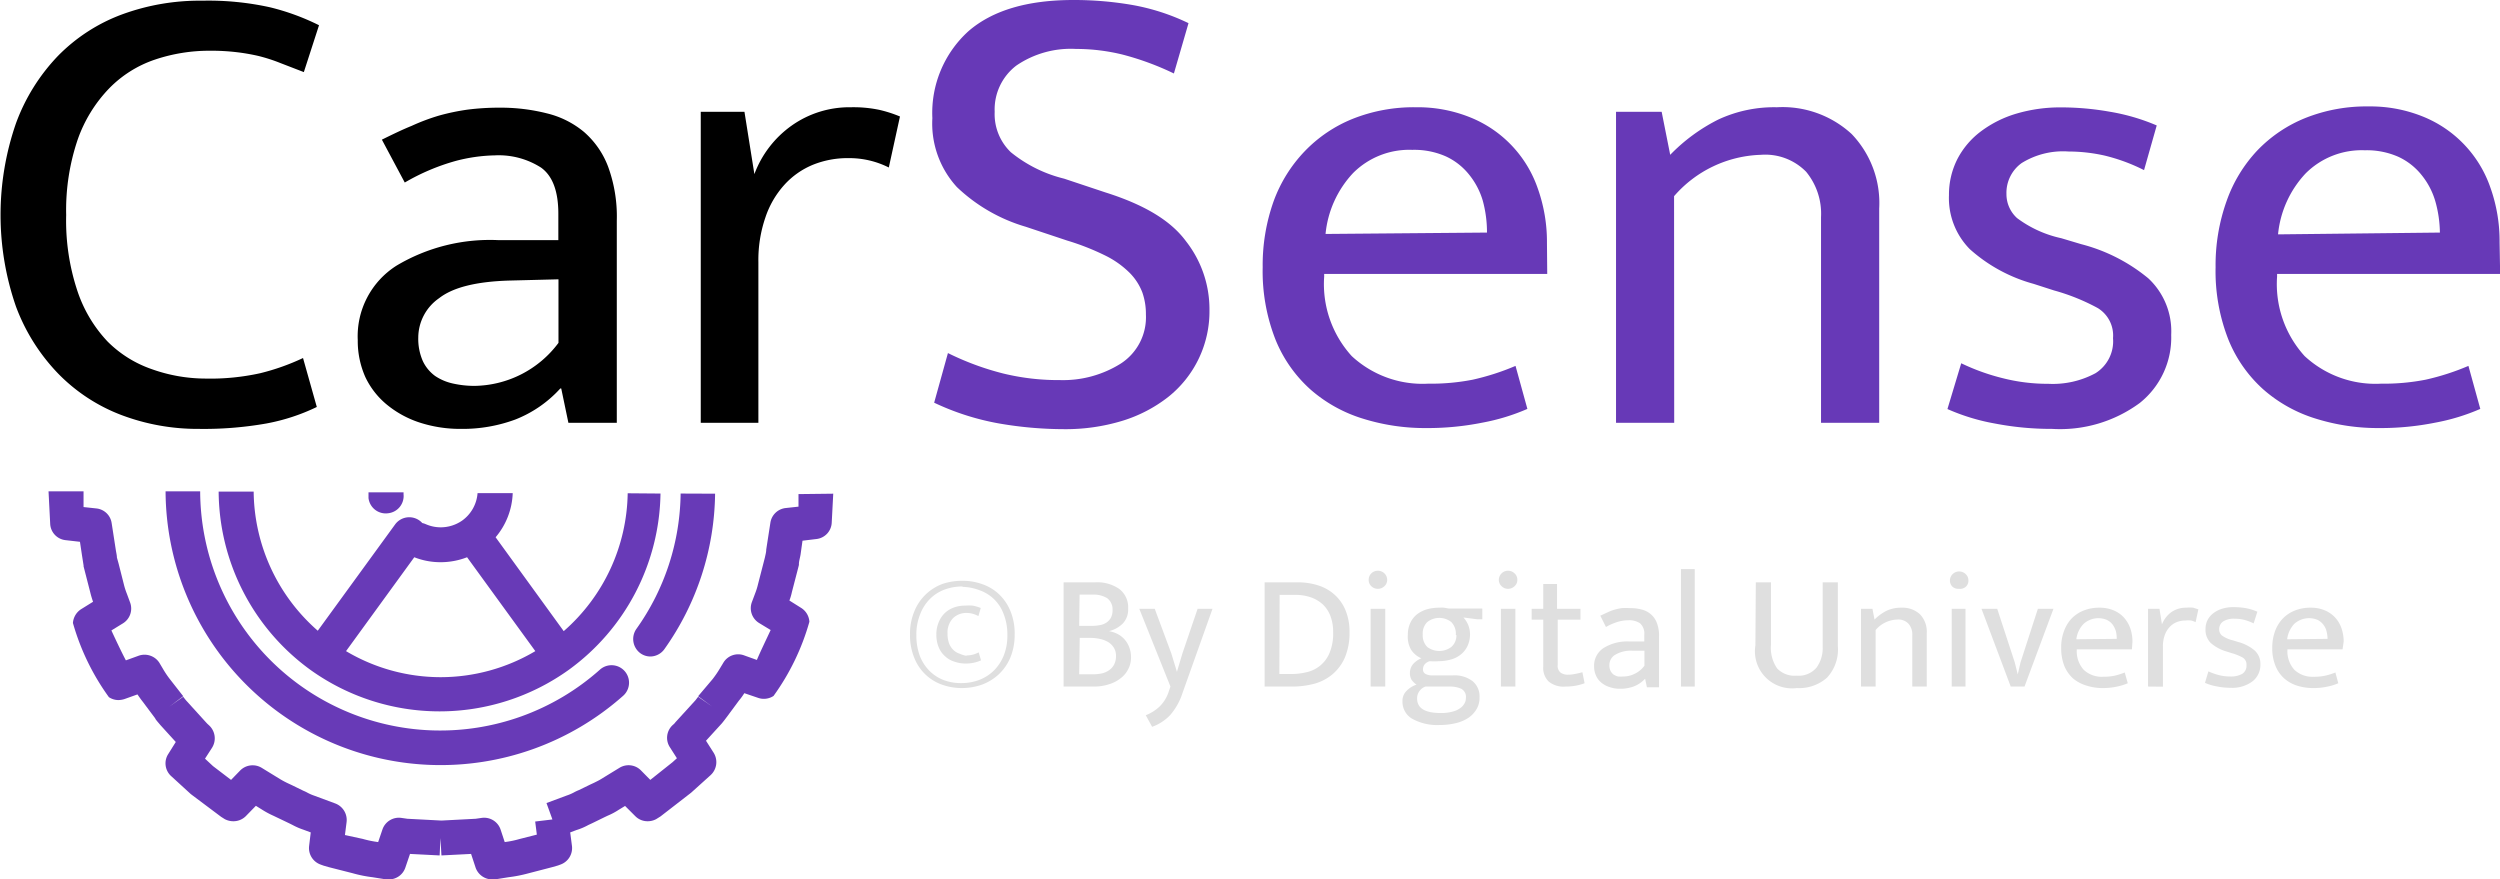 <svg xmlns="http://www.w3.org/2000/svg" viewBox="0 0 181.34 63.76"><defs><style>.cls-1{fill:#683ab7;}.cls-2{fill:#6739b7;}.cls-3{fill:#dfdfdf;}</style></defs><g id="Layer_2_Image" data-name="Layer 2 Image"><path class="cls-1" d="M78.73,129.23a17.24,17.24,0,0,1-3.21,9.82,1.28,1.28,0,0,0,.3,1.77,1.24,1.24,0,0,0,.73.23,1.27,1.27,0,0,0,1-.53,19.85,19.85,0,0,0,3.68-11.28Z" transform="translate(-29.36 -93.43)"/><path class="cls-1" d="M72.88,142a17.41,17.41,0,0,1-29-12.93H41.37a19.95,19.95,0,0,0,33.19,14.83A1.26,1.26,0,1,0,72.88,142Z" transform="translate(-29.36 -93.43)"/><path class="cls-1" d="M87.28,129.27l0,.91-.92.1a1.26,1.26,0,0,0-1.12,1.07h0l-.3,1.94c0,.2-.06.39-.09.55l-.11.43,1.23.31-1.23-.31-.4,1.55a4.65,4.65,0,0,1-.2.64l-.24.64h0a1.26,1.26,0,0,0,.52,1.52l.84.51c-.3.65-.73,1.53-1,2.17l-.92-.33a1.25,1.25,0,0,0-1.51.53h0l-.26.43a7.39,7.39,0,0,1-.52.76L80,143.93l1,.74-1-.7-.19.25-1.45,1.59-.09.11,0,0-.1.09h0a1.25,1.25,0,0,0-.22,1.62l.51.8-.32.29L76.53,150l-.67-.68a1.26,1.26,0,0,0-1.56-.2h0l0,0h0l-1.34.82c-.14.09-.33.18-.51.27l-.28.13-.43.21-.39.19a2.84,2.84,0,0,0-.36.17,3.37,3.37,0,0,1-.54.23l-1.45.54.43,1.19-1.25.15.12.95-1.26.32a6.78,6.78,0,0,1-1.07.22h0l-.3-.91a1.26,1.26,0,0,0-1.39-.84h0l-.42.06-2.48.13-2.47-.13-.42-.06h0a1.26,1.26,0,0,0-1.39.84l-.31.91h0a7.45,7.45,0,0,1-1.12-.23L54.38,154l.12-.94a1.28,1.28,0,0,0-.82-1.35h0l-1.51-.56a3.28,3.28,0,0,1-.49-.21,2.73,2.73,0,0,0-.31-.15l-.43-.21-.41-.2-.3-.14a6.19,6.19,0,0,1-.56-.3l-1.32-.81h0a1.27,1.27,0,0,0-1.57.19l-.66.68-1.31-1-.58-.54.51-.79a1.28,1.28,0,0,0-.22-1.63h0l-.13-.12-.12-.13-1.39-1.53c-.14-.16-.22-.28-.23-.29l-1,.71,1-.75-1-1.28a6.78,6.78,0,0,1-.49-.74l-.25-.42h0A1.28,1.28,0,0,0,39.4,141l-.91.33c-.33-.63-.75-1.52-1.05-2.17l.83-.51a1.26,1.26,0,0,0,.53-1.51h0l-.24-.65a5.1,5.1,0,0,1-.22-.69l-.38-1.5-1.23.31,1.23-.31-.12-.43c0-.16-.05-.35-.08-.55l-.3-1.94h0a1.25,1.25,0,0,0-1.11-1.07l-.93-.1,0-1.14-2.54,0h0l.12,2.35a1.25,1.25,0,0,0,1.11,1.19l1.05.12.15,1,.11.7a.19.19,0,0,1,0,.07l.12.47.37,1.44a6.81,6.81,0,0,0,.2.67l-.87.54a1.3,1.3,0,0,0-.59,1,17.11,17.11,0,0,0,2.61,5.38,1.25,1.25,0,0,0,.7.21,1.54,1.54,0,0,0,.42-.07l.95-.34c.12.17.24.35.37.51l.92,1.23c0,.05.16.23.38.49l1.11,1.22-.55.88a1.25,1.25,0,0,0,.22,1.6l1.41,1.29.09.07,2.12,1.59.27.17a1.34,1.34,0,0,0,.61.15,1.27,1.27,0,0,0,.9-.36l.74-.76.42.26a6.13,6.13,0,0,0,.85.46l.25.12.44.21.48.23.22.11a4.94,4.94,0,0,0,.81.35l.51.19-.12,1a1.27,1.27,0,0,0,.83,1.33l.22.08.38.11,1.73.44a9.4,9.4,0,0,0,1.44.29l1,.16.19,0a1.26,1.26,0,0,0,1.19-.85l.34-1,2.15.11.06-1.26.07,1.26,2.15-.11.33,1a1.28,1.28,0,0,0,1.2.85l.19,0,1-.16a10,10,0,0,0,1.39-.27l1.77-.46.42-.12.19-.07a1.27,1.27,0,0,0,.83-1.33l-.13-1,.45-.17a4.54,4.54,0,0,0,.87-.37l.28-.13.43-.21.47-.23.21-.1a4.91,4.91,0,0,0,.81-.43l.46-.28.75.75a1.25,1.25,0,0,0,.89.36,1.31,1.31,0,0,0,.61-.15l.32-.2L79.4,151l.09-.07,1.42-1.28a1.28,1.28,0,0,0,.22-1.61l-.56-.88,1.15-1.26c.19-.23.31-.4.35-.45l.88-1.19a4.77,4.77,0,0,0,.4-.55l1,.34a1.2,1.2,0,0,0,.42.07,1.27,1.27,0,0,0,.7-.21,17.08,17.08,0,0,0,2.6-5.38,1.28,1.28,0,0,0-.59-1l-.86-.54a3.92,3.92,0,0,0,.18-.61l.39-1.5.12-.47s0,0,0-.07c0-.2.08-.44.12-.69l.14-1,1-.12a1.25,1.25,0,0,0,1.12-1.19l.11-2.1Z" transform="translate(-29.36 -93.43)"/><path class="cls-1" d="M57.51,130.66a1.26,1.26,0,0,0,1.12-1.4.49.49,0,0,0,0-.12H56.09c0,.14,0,.28,0,.42A1.26,1.26,0,0,0,57.51,130.66Z" transform="translate(-29.36 -93.43)"/><path class="cls-1" d="M74.89,129.21a13.54,13.54,0,0,1-4.64,10l-4.94-6.81a5.22,5.22,0,0,0,1.24-3.2H64a2.69,2.69,0,0,1-1.13,2h0v0a2.73,2.73,0,0,1-1.54.48,2.7,2.7,0,0,1-1.09-.23,1.21,1.21,0,0,0-.25-.08,1.12,1.12,0,0,0-.2-.18,1.27,1.27,0,0,0-1.77.28l-5.61,7.71a13.56,13.56,0,0,1-4.65-10.09H45.22A16.08,16.08,0,0,0,51.85,142l0,0,0,0a16.08,16.08,0,0,0,18.79,0l0,0,0,0a16.09,16.09,0,0,0,6.63-12.77ZM61.32,142.55a13.45,13.45,0,0,1-6.86-1.89l4.95-6.81a5.18,5.18,0,0,0,1.91.36,5.29,5.29,0,0,0,1.92-.36l4.95,6.81A13.48,13.48,0,0,1,61.32,142.55Z" transform="translate(-29.36 -93.43)"/></g><g id="CarSense"><path d="M44.24,120.89a16.72,16.72,0,0,0,4-.39,16.42,16.42,0,0,0,3.1-1.1l1,3.55a14.37,14.37,0,0,1-3.67,1.2,26,26,0,0,1-4.88.39,15.64,15.64,0,0,1-5.61-1,12.7,12.7,0,0,1-4.59-3,14.07,14.07,0,0,1-3.07-4.87,20.3,20.3,0,0,1,0-13.3,14,14,0,0,1,3.05-4.89,12.68,12.68,0,0,1,4.63-3,16.34,16.34,0,0,1,5.85-1,20.7,20.7,0,0,1,4.9.48,17,17,0,0,1,3.55,1.3L51.4,98.66,49.69,98a12.08,12.08,0,0,0-1.58-.51,14.6,14.6,0,0,0-1.63-.28,15.59,15.59,0,0,0-1.9-.1,12.35,12.35,0,0,0-4,.65,8.37,8.37,0,0,0-3.31,2.09A10.21,10.21,0,0,0,35,103.54a15.93,15.93,0,0,0-.84,5.49,16.14,16.14,0,0,0,.82,5.52,9.88,9.88,0,0,0,2.18,3.65,8.38,8.38,0,0,0,3.19,2A11.63,11.63,0,0,0,44.24,120.89Z" transform="translate(-29.36 -93.43)"/><path d="M57.06,103.56c.77-.38,1.49-.73,2.16-1a14.9,14.9,0,0,1,2-.75,15.83,15.83,0,0,1,2.07-.43,18.1,18.1,0,0,1,2.3-.14,13.61,13.61,0,0,1,3.43.41A6.65,6.65,0,0,1,71.72,103a6.27,6.27,0,0,1,1.75,2.52,10.55,10.55,0,0,1,.63,3.92V124.1H70.59l-.52-2.49H70a8.68,8.68,0,0,1-3.26,2.25,11,11,0,0,1-3.94.68,9.53,9.53,0,0,1-3-.46,7.3,7.3,0,0,1-2.38-1.3,5.8,5.8,0,0,1-1.56-2,6.45,6.45,0,0,1-.55-2.68,6.06,6.06,0,0,1,2.81-5.4,13.22,13.22,0,0,1,7.42-1.85h4.32v-1.92c0-1.63-.42-2.74-1.25-3.34a5.7,5.7,0,0,0-3.36-.89,11.91,11.91,0,0,0-2.86.41,15.58,15.58,0,0,0-3.67,1.56Zm12.81,10.13-3.55.09c-2.4.07-4.1.49-5.11,1.28a3.49,3.49,0,0,0-1.51,2.85,4,4,0,0,0,.33,1.71,2.82,2.82,0,0,0,.89,1.08,3.73,3.73,0,0,0,1.3.55,7.1,7.1,0,0,0,1.56.17,7.72,7.72,0,0,0,6.09-3.12Z" transform="translate(-29.36 -93.43)"/><path d="M80.19,124.1V101.54h3.17l.72,4.52a7.54,7.54,0,0,1,2.69-3.51,7.26,7.26,0,0,1,4.32-1.34,9.08,9.08,0,0,1,2.06.19,9.31,9.31,0,0,1,1.49.48l-.81,3.7a6.38,6.38,0,0,0-2.93-.68,6.72,6.72,0,0,0-2.57.48,5.74,5.74,0,0,0-2.06,1.44,6.65,6.65,0,0,0-1.39,2.38,9.5,9.5,0,0,0-.51,3.24V124.1Z" transform="translate(-29.36 -93.43)"/><path class="cls-2" d="M107.22,93.43a24.85,24.85,0,0,1,4.27.36,15.67,15.67,0,0,1,4.08,1.32l-1.06,3.65a20.3,20.3,0,0,0-3.72-1.37,14.15,14.15,0,0,0-3.38-.41,7,7,0,0,0-4.32,1.2,4,4,0,0,0-1.58,3.36,3.83,3.83,0,0,0,1.17,2.93,9.83,9.83,0,0,0,3.87,1.92l3,1c2.75.87,4.7,2,5.83,3.53a8,8,0,0,1,1.71,5,7.93,7.93,0,0,1-3,6.31,10.28,10.28,0,0,1-3.34,1.73,14.11,14.11,0,0,1-4.22.6,27.76,27.76,0,0,1-4.68-.41,18.57,18.57,0,0,1-4.73-1.51l1-3.6a20.07,20.07,0,0,0,4,1.48,16.85,16.85,0,0,0,4.12.48,7.87,7.87,0,0,0,4.42-1.2,4,4,0,0,0,1.82-3.55,4.73,4.73,0,0,0-.26-1.61,4.09,4.09,0,0,0-.91-1.41,6.67,6.67,0,0,0-1.75-1.25,17.82,17.82,0,0,0-2.79-1.1l-3-1A12.19,12.19,0,0,1,98.77,107a6.82,6.82,0,0,1-1.78-5,8,8,0,0,1,2.62-6.31Q102.22,93.43,107.22,93.43Z" transform="translate(-29.36 -93.43)"/><path class="cls-2" d="M141.59,113.3H125.41v.2a7.76,7.76,0,0,0,2,5.76,7.55,7.55,0,0,0,5.54,2,15.72,15.72,0,0,0,3.24-.29,17.71,17.71,0,0,0,3.1-1l.86,3.12a15,15,0,0,1-3.28,1,20.2,20.2,0,0,1-4.06.39,15.1,15.1,0,0,1-4.58-.68,10.38,10.38,0,0,1-3.77-2.08,9.76,9.76,0,0,1-2.57-3.63,13.54,13.54,0,0,1-.94-5.28,13.81,13.81,0,0,1,.8-4.8A10.36,10.36,0,0,1,124,104.4a10,10,0,0,1,3.48-2.35,11.94,11.94,0,0,1,4.58-.84,10.16,10.16,0,0,1,3.91.72,8.55,8.55,0,0,1,4.92,5.13,11.57,11.57,0,0,1,.68,4Zm-4.37-3a8.69,8.69,0,0,0-.31-2.33,5.44,5.44,0,0,0-1-1.89,4.65,4.65,0,0,0-1.66-1.3,5.66,5.66,0,0,0-2.45-.48,5.75,5.75,0,0,0-4.29,1.68,7.51,7.51,0,0,0-2,4.42Z" transform="translate(-29.36 -93.43)"/><path class="cls-2" d="M150.8,124.1h-4.22V101.54h3.31l.62,3.12A12.91,12.91,0,0,1,154,102.1a9.59,9.59,0,0,1,4.25-.89,7.4,7.4,0,0,1,5.42,1.94,7.23,7.23,0,0,1,2,5.4V124.1h-4.22V109.18a4.78,4.78,0,0,0-1.08-3.29,4.15,4.15,0,0,0-3.29-1.23,8.68,8.68,0,0,0-6.29,3Z" transform="translate(-29.36 -93.43)"/><path class="cls-2" d="M184.88,105.77a13.17,13.17,0,0,0-2.88-1.06,12,12,0,0,0-2.59-.29,5.7,5.7,0,0,0-3.41.84,2.66,2.66,0,0,0-1.1,2.24,2.34,2.34,0,0,0,.77,1.75,8.3,8.3,0,0,0,3.21,1.46l1.44.43a12.57,12.57,0,0,1,4.87,2.48,5.24,5.24,0,0,1,1.66,4.1,6.06,6.06,0,0,1-2.28,4.94,9.74,9.74,0,0,1-6.36,1.88,21.49,21.49,0,0,1-4.15-.39,14.88,14.88,0,0,1-3.44-1.05l1-3.32a15.48,15.48,0,0,0,3,1.08,13.22,13.22,0,0,0,3.31.41,6.53,6.53,0,0,0,3.43-.77,2.73,2.73,0,0,0,1.27-2.54,2.33,2.33,0,0,0-1.1-2.18,14.89,14.89,0,0,0-3.17-1.28l-1.49-.48a11.45,11.45,0,0,1-4.63-2.52,5.27,5.27,0,0,1-1.51-3.91,5.71,5.71,0,0,1,.62-2.64,5.92,5.92,0,0,1,1.71-2,8.14,8.14,0,0,1,2.57-1.28,11.22,11.22,0,0,1,3.26-.45,20.16,20.16,0,0,1,3.48.31,14.78,14.78,0,0,1,3.43,1Z" transform="translate(-29.36 -93.43)"/><path class="cls-2" d="M210.71,113.3H194.53v.2a7.76,7.76,0,0,0,2,5.76,7.55,7.55,0,0,0,5.54,2,15.72,15.72,0,0,0,3.24-.29,17.71,17.71,0,0,0,3.1-1l.86,3.12a15,15,0,0,1-3.28,1,20.2,20.2,0,0,1-4.06.39,15.1,15.1,0,0,1-4.58-.68,10.38,10.38,0,0,1-3.77-2.08,9.76,9.76,0,0,1-2.57-3.63,13.54,13.54,0,0,1-.94-5.28,13.81,13.81,0,0,1,.8-4.8,10.36,10.36,0,0,1,2.23-3.67,10,10,0,0,1,3.48-2.35,11.94,11.94,0,0,1,4.58-.84,10.16,10.16,0,0,1,3.91.72,8.55,8.55,0,0,1,4.92,5.13,11.57,11.57,0,0,1,.68,4Zm-4.37-3A8.69,8.69,0,0,0,206,108a5.44,5.44,0,0,0-1-1.89,4.65,4.65,0,0,0-1.66-1.3,5.66,5.66,0,0,0-2.45-.48,5.75,5.75,0,0,0-4.29,1.68,7.51,7.51,0,0,0-2,4.42Z" transform="translate(-29.36 -93.43)"/></g><g id="_By_Digital_Universe" data-name="© By Digital Universe"><path class="cls-3" d="M99.18,135.56a4.13,4.13,0,0,1,1.45.25,3.34,3.34,0,0,1,1.2.73,3.5,3.5,0,0,1,.82,1.21,4.26,4.26,0,0,1,.31,1.7,4.32,4.32,0,0,1-.31,1.67,3.59,3.59,0,0,1-.84,1.22,3.66,3.66,0,0,1-1.22.75,4.43,4.43,0,0,1-1.46.25,4.33,4.33,0,0,1-1.45-.25,3.37,3.37,0,0,1-2-1.94,4.26,4.26,0,0,1-.31-1.7,4.15,4.15,0,0,1,.31-1.67,3.52,3.52,0,0,1,2.06-2A4.43,4.43,0,0,1,99.18,135.56Zm0,.41a3.72,3.72,0,0,0-1.29.22,2.94,2.94,0,0,0-1.06.67A3.12,3.12,0,0,0,96.1,138a3.86,3.86,0,0,0-.27,1.5,4.23,4.23,0,0,0,.26,1.53,3.14,3.14,0,0,0,.72,1.09,3,3,0,0,0,1,.64,3.57,3.57,0,0,0,1.27.22,3.67,3.67,0,0,0,1.28-.22,3.07,3.07,0,0,0,1.07-.67,3.26,3.26,0,0,0,.73-1.09,3.86,3.86,0,0,0,.27-1.5,4,4,0,0,0-.27-1.53,2.86,2.86,0,0,0-1.76-1.73A3.57,3.57,0,0,0,99.18,136Zm.29,5a1.75,1.75,0,0,0,.48-.06,2.23,2.23,0,0,0,.4-.16l.17.58a2.68,2.68,0,0,1-1.13.23,2.42,2.42,0,0,1-.81-.14,1.67,1.67,0,0,1-.67-.39,1.71,1.71,0,0,1-.46-.65,2.36,2.36,0,0,1-.17-.92,2.21,2.21,0,0,1,.16-.87,1.93,1.93,0,0,1,.43-.67,1.91,1.91,0,0,1,.67-.42,2.33,2.33,0,0,1,.85-.14,3,3,0,0,1,.52,0,3,3,0,0,1,.59.17l-.17.59a1.78,1.78,0,0,0-.85-.23,1.37,1.37,0,0,0-1,.39,1.5,1.5,0,0,0-.39,1.11,2,2,0,0,0,.12.73,1.35,1.35,0,0,0,.32.47,1.13,1.13,0,0,0,.45.26A1.82,1.82,0,0,0,99.47,141Z" transform="translate(-29.36 -93.43)"/><path class="cls-3" d="M108.8,135.67a2.79,2.79,0,0,1,1.76.49,1.67,1.67,0,0,1,.63,1.42,1.46,1.46,0,0,1-.39,1.08,2.11,2.11,0,0,1-1,.55,2.23,2.23,0,0,1,.63.21,1.73,1.73,0,0,1,.5.39,1.8,1.8,0,0,1,.34.57,2,2,0,0,1,.13.74,1.79,1.79,0,0,1-.21.86,1.87,1.87,0,0,1-.56.66,2.52,2.52,0,0,1-.85.43,3.4,3.4,0,0,1-1.08.16h-2.19v-7.56Zm-1.16,3.16h.9a3.45,3.45,0,0,0,.57-.05,1.25,1.25,0,0,0,.49-.18,1.07,1.07,0,0,0,.34-.36,1.19,1.19,0,0,0,.12-.58,1,1,0,0,0-.39-.84,1.86,1.86,0,0,0-1-.26h-1Zm0,3.51h1a3.21,3.21,0,0,0,.63-.06,1.5,1.5,0,0,0,.53-.23,1.13,1.13,0,0,0,.37-.41,1.33,1.33,0,0,0,.14-.63,1.1,1.1,0,0,0-.17-.62,1.24,1.24,0,0,0-.42-.4,2,2,0,0,0-.6-.22,3.11,3.11,0,0,0-.67-.07h-.77Z" transform="translate(-29.36 -93.43)"/><path class="cls-3" d="M112,137.59h1.12l1.2,3.23.41,1.34h0l.4-1.34,1.1-3.23h1.08l-2.18,6.12a4.57,4.57,0,0,1-.9,1.6,3.39,3.39,0,0,1-1.3.84l-.46-.84a3.14,3.14,0,0,0,1-.63,2.67,2.67,0,0,0,.68-1.13l.11-.32Z" transform="translate(-29.36 -93.43)"/><path class="cls-3" d="M123.51,135.67a4.75,4.75,0,0,1,1.49.23,3.21,3.21,0,0,1,1.18.68,3.13,3.13,0,0,1,.78,1.12,4.08,4.08,0,0,1,.29,1.58,4.6,4.6,0,0,1-.34,1.85,3.34,3.34,0,0,1-.91,1.22,3.46,3.46,0,0,1-1.32.68,6.3,6.3,0,0,1-1.59.2h-2v-7.56Zm-1.35,6.65H123a4.66,4.66,0,0,0,1.13-.13,2.34,2.34,0,0,0,1.67-1.4,3.62,3.62,0,0,0,.26-1.51,3.19,3.19,0,0,0-.19-1.15,2.27,2.27,0,0,0-.55-.85,2.52,2.52,0,0,0-.87-.52,3.39,3.39,0,0,0-1.13-.18h-1.14Z" transform="translate(-29.36 -93.43)"/><path class="cls-3" d="M129.31,136.14a.66.66,0,0,1-.48-.19.6.6,0,0,1-.19-.46.64.64,0,0,1,.19-.47.66.66,0,0,1,.48-.19.67.67,0,0,1,.47.19.65.65,0,0,1,.2.47.61.61,0,0,1-.2.46A.67.67,0,0,1,129.31,136.14Zm-.53,7.09v-5.64h1.06v5.64Z" transform="translate(-29.36 -93.43)"/><path class="cls-3" d="M131.48,139.46a2,2,0,0,1,.17-.83,1.7,1.7,0,0,1,.47-.62,2.2,2.2,0,0,1,.73-.38,3.28,3.28,0,0,1,.91-.12,2,2,0,0,1,.35,0l.34.06h2.43v.78h-.37l-1-.13a1.79,1.79,0,0,1,.48,1.21,2,2,0,0,1-.17.83,1.7,1.7,0,0,1-.47.62,1.91,1.91,0,0,1-.72.38,3.28,3.28,0,0,1-.91.13,4.09,4.09,0,0,1-.65,0,.73.73,0,0,0-.38.24.56.56,0,0,0-.11.32.36.36,0,0,0,.19.37,1,1,0,0,0,.49.1h1.49a2.14,2.14,0,0,1,1.44.43,1.43,1.43,0,0,1,.49,1.15,1.63,1.63,0,0,1-.2.84,2,2,0,0,1-.58.64,2.88,2.88,0,0,1-.92.4,5,5,0,0,1-1.21.14,3.75,3.75,0,0,1-1.95-.44,1.42,1.42,0,0,1-.73-1.29,1,1,0,0,1,.29-.74,1.79,1.79,0,0,1,.73-.46,1.34,1.34,0,0,1-.36-.35.93.93,0,0,1-.12-.5,1,1,0,0,1,.23-.64,1.61,1.61,0,0,1,.6-.42,1.66,1.66,0,0,1-.75-.63A1.89,1.89,0,0,1,131.48,139.46Zm1.28,3.77a.91.91,0,0,0-.61.86c0,.71.57,1.06,1.71,1.06a3,3,0,0,0,.85-.1,1.53,1.53,0,0,0,.56-.25,1,1,0,0,0,.32-.35.78.78,0,0,0,.1-.39.66.66,0,0,0-.34-.67,2,2,0,0,0-.86-.16Zm2.2-3.74a1.21,1.21,0,0,0-.33-.94,1.41,1.41,0,0,0-1.74,0,1.15,1.15,0,0,0-.33.89,1.19,1.19,0,0,0,.33.92,1.45,1.45,0,0,0,1.74,0A1.09,1.09,0,0,0,135,139.49Z" transform="translate(-29.36 -93.43)"/><path class="cls-3" d="M138.75,136.14a.64.64,0,0,1-.47-.19.61.61,0,0,1-.2-.46.65.65,0,0,1,.2-.47.64.64,0,0,1,.47-.19.66.66,0,0,1,.47.19.61.61,0,0,1,.2.47.58.58,0,0,1-.2.46A.66.66,0,0,1,138.75,136.14Zm-.52,7.09v-5.64h1.05v5.64Z" transform="translate(-29.36 -93.43)"/><path class="cls-3" d="M144,138.38h-1.65v3.28a.63.63,0,0,0,.21.56.91.91,0,0,0,.54.15,2.61,2.61,0,0,0,.53-.06,4.83,4.83,0,0,0,.51-.12l.16.8a3.92,3.92,0,0,1-.61.17,4,4,0,0,1-.78.07,1.68,1.68,0,0,1-1.22-.37,1.37,1.37,0,0,1-.39-1.06v-3.42h-.84v-.79h.84v-1.8h1v1.8H144Z" transform="translate(-29.36 -93.43)"/><path class="cls-3" d="M145.44,138.09l.54-.25a3.41,3.41,0,0,1,.5-.19,4.36,4.36,0,0,1,.52-.11,5,5,0,0,1,.57,0,3.28,3.28,0,0,1,.86.1,1.64,1.64,0,0,1,.67.34,1.53,1.53,0,0,1,.44.63,2.54,2.54,0,0,1,.16,1v3.67h-.88l-.13-.62h0a2.19,2.19,0,0,1-.82.56,2.8,2.8,0,0,1-1,.17,2.19,2.19,0,0,1-.75-.12,1.73,1.73,0,0,1-.6-.32,1.39,1.39,0,0,1-.39-.51,1.6,1.6,0,0,1-.14-.67,1.52,1.52,0,0,1,.71-1.35,3.27,3.27,0,0,1,1.85-.46h1.08v-.48a1,1,0,0,0-.31-.84,1.42,1.42,0,0,0-.84-.22,2.88,2.88,0,0,0-.72.1,4.13,4.13,0,0,0-.91.39Zm3.2,2.54-.89,0a2.19,2.19,0,0,0-1.27.32.85.85,0,0,0-.38.71.94.94,0,0,0,.08.43.84.84,0,0,0,.22.27,1.1,1.1,0,0,0,.33.14,2.34,2.34,0,0,0,.39,0,1.84,1.84,0,0,0,.8-.19,1.9,1.9,0,0,0,.72-.59Z" transform="translate(-29.36 -93.43)"/><path class="cls-3" d="M151.29,143.23v-8.52h1v8.52Z" transform="translate(-29.36 -93.43)"/><path class="cls-3" d="M156.72,135.67h1.1v4.52a2.62,2.62,0,0,0,.45,1.73,1.75,1.75,0,0,0,1.42.52,1.69,1.69,0,0,0,1.43-.58,2.39,2.39,0,0,0,.45-1.52v-4.67h1.1v4.63a3,3,0,0,1-.79,2.29,3.06,3.06,0,0,1-2.19.75,2.69,2.69,0,0,1-3-3.1Z" transform="translate(-29.36 -93.43)"/><path class="cls-3" d="M165.41,143.23h-1.06v-5.64h.83l.15.78a3.39,3.39,0,0,1,.88-.64,2.44,2.44,0,0,1,1.07-.22,1.86,1.86,0,0,1,1.35.48,1.82,1.82,0,0,1,.49,1.35v3.89h-1.05V139.5a1.18,1.18,0,0,0-.27-.82,1,1,0,0,0-.82-.31,2.14,2.14,0,0,0-1.57.76Z" transform="translate(-29.36 -93.43)"/><path class="cls-3" d="M171.45,136.14A.64.64,0,0,1,171,136a.61.61,0,0,1-.2-.46.65.65,0,0,1,.2-.47.68.68,0,0,1,.94,0,.61.61,0,0,1,.2.47.58.58,0,0,1-.2.46A.64.64,0,0,1,171.45,136.14Zm-.52,7.09v-5.64h1v5.64Z" transform="translate(-29.36 -93.43)"/><path class="cls-3" d="M177.18,137.59h1.13l-2.1,5.64h-1l-2.12-5.64h1.14l1.27,3.88.22.88h0l.2-.87Z" transform="translate(-29.36 -93.43)"/><path class="cls-3" d="M184,140.53h-4v.05a2,2,0,0,0,.51,1.44,1.91,1.91,0,0,0,1.39.5,4,4,0,0,0,.81-.07,5.1,5.1,0,0,0,.77-.24l.22.78a4,4,0,0,1-.82.25,4.77,4.77,0,0,1-1,.1,3.78,3.78,0,0,1-1.14-.17,2.75,2.75,0,0,1-1-.52,2.53,2.53,0,0,1-.64-.91,3.5,3.5,0,0,1-.23-1.32,3.29,3.29,0,0,1,.2-1.2,2.65,2.65,0,0,1,.55-.92,2.51,2.51,0,0,1,.87-.58,3,3,0,0,1,1.15-.21,2.59,2.59,0,0,1,1,.18,2.15,2.15,0,0,1,.75.5,2.38,2.38,0,0,1,.48.78,2.93,2.93,0,0,1,.17,1Zm-1.1-.76a2.2,2.2,0,0,0-.07-.58,1.6,1.6,0,0,0-.24-.47,1.14,1.14,0,0,0-.42-.33,1.59,1.59,0,0,0-1.68.3,1.93,1.93,0,0,0-.52,1.11Z" transform="translate(-29.36 -93.43)"/><path class="cls-3" d="M185.17,143.23v-5.64H186l.18,1.13a2,2,0,0,1,.67-.88,1.84,1.84,0,0,1,1.08-.33,2.55,2.55,0,0,1,.52,0l.37.12-.2.93a1.52,1.52,0,0,0-.32-.12,1.73,1.73,0,0,0-.42,0,1.69,1.69,0,0,0-.64.12,1.4,1.4,0,0,0-.51.36,1.65,1.65,0,0,0-.35.59,2.3,2.3,0,0,0-.13.81v2.92Z" transform="translate(-29.36 -93.43)"/><path class="cls-3" d="M192.83,138.65a3.49,3.49,0,0,0-.73-.27,2.79,2.79,0,0,0-.64-.07,1.43,1.43,0,0,0-.86.21.68.68,0,0,0-.27.56.59.59,0,0,0,.19.44,2.22,2.22,0,0,0,.81.36l.35.11a3.08,3.08,0,0,1,1.22.62,1.3,1.3,0,0,1,.42,1,1.51,1.51,0,0,1-.57,1.24,2.45,2.45,0,0,1-1.59.47,5,5,0,0,1-1-.1,3.64,3.64,0,0,1-.86-.26l.25-.83a4.55,4.55,0,0,0,.76.27,3.31,3.31,0,0,0,.83.1,1.66,1.66,0,0,0,.86-.19.69.69,0,0,0,.31-.64.58.58,0,0,0-.27-.54,3.65,3.65,0,0,0-.79-.32l-.38-.12a3,3,0,0,1-1.16-.63,1.33,1.33,0,0,1-.37-1,1.45,1.45,0,0,1,.15-.66,1.49,1.49,0,0,1,.43-.5,2,2,0,0,1,.64-.32,2.67,2.67,0,0,1,.82-.11,5.27,5.27,0,0,1,.87.07,4,4,0,0,1,.85.26Z" transform="translate(-29.36 -93.43)"/><path class="cls-3" d="M199.28,140.53h-4v.05a2,2,0,0,0,.51,1.44,1.9,1.9,0,0,0,1.38.5,3.88,3.88,0,0,0,.81-.07,4.87,4.87,0,0,0,.78-.24l.21.78a3.79,3.79,0,0,1-.82.25,4.68,4.68,0,0,1-1,.1,3.9,3.9,0,0,1-1.15-.17,2.62,2.62,0,0,1-.94-.52,2.42,2.42,0,0,1-.64-.91,3.31,3.31,0,0,1-.24-1.32,3.51,3.51,0,0,1,.2-1.2,2.68,2.68,0,0,1,.56-.92,2.51,2.51,0,0,1,.87-.58,3,3,0,0,1,1.15-.21,2.54,2.54,0,0,1,1,.18,2.15,2.15,0,0,1,.75.5,2.22,2.22,0,0,1,.48.78,2.93,2.93,0,0,1,.17,1Zm-1.09-.76a2.2,2.2,0,0,0-.08-.58,1.23,1.23,0,0,0-.24-.47,1.2,1.2,0,0,0-.41-.33,1.6,1.6,0,0,0-1.69.3,2,2,0,0,0-.51,1.11Z" transform="translate(-29.36 -93.43)"/></g></svg>